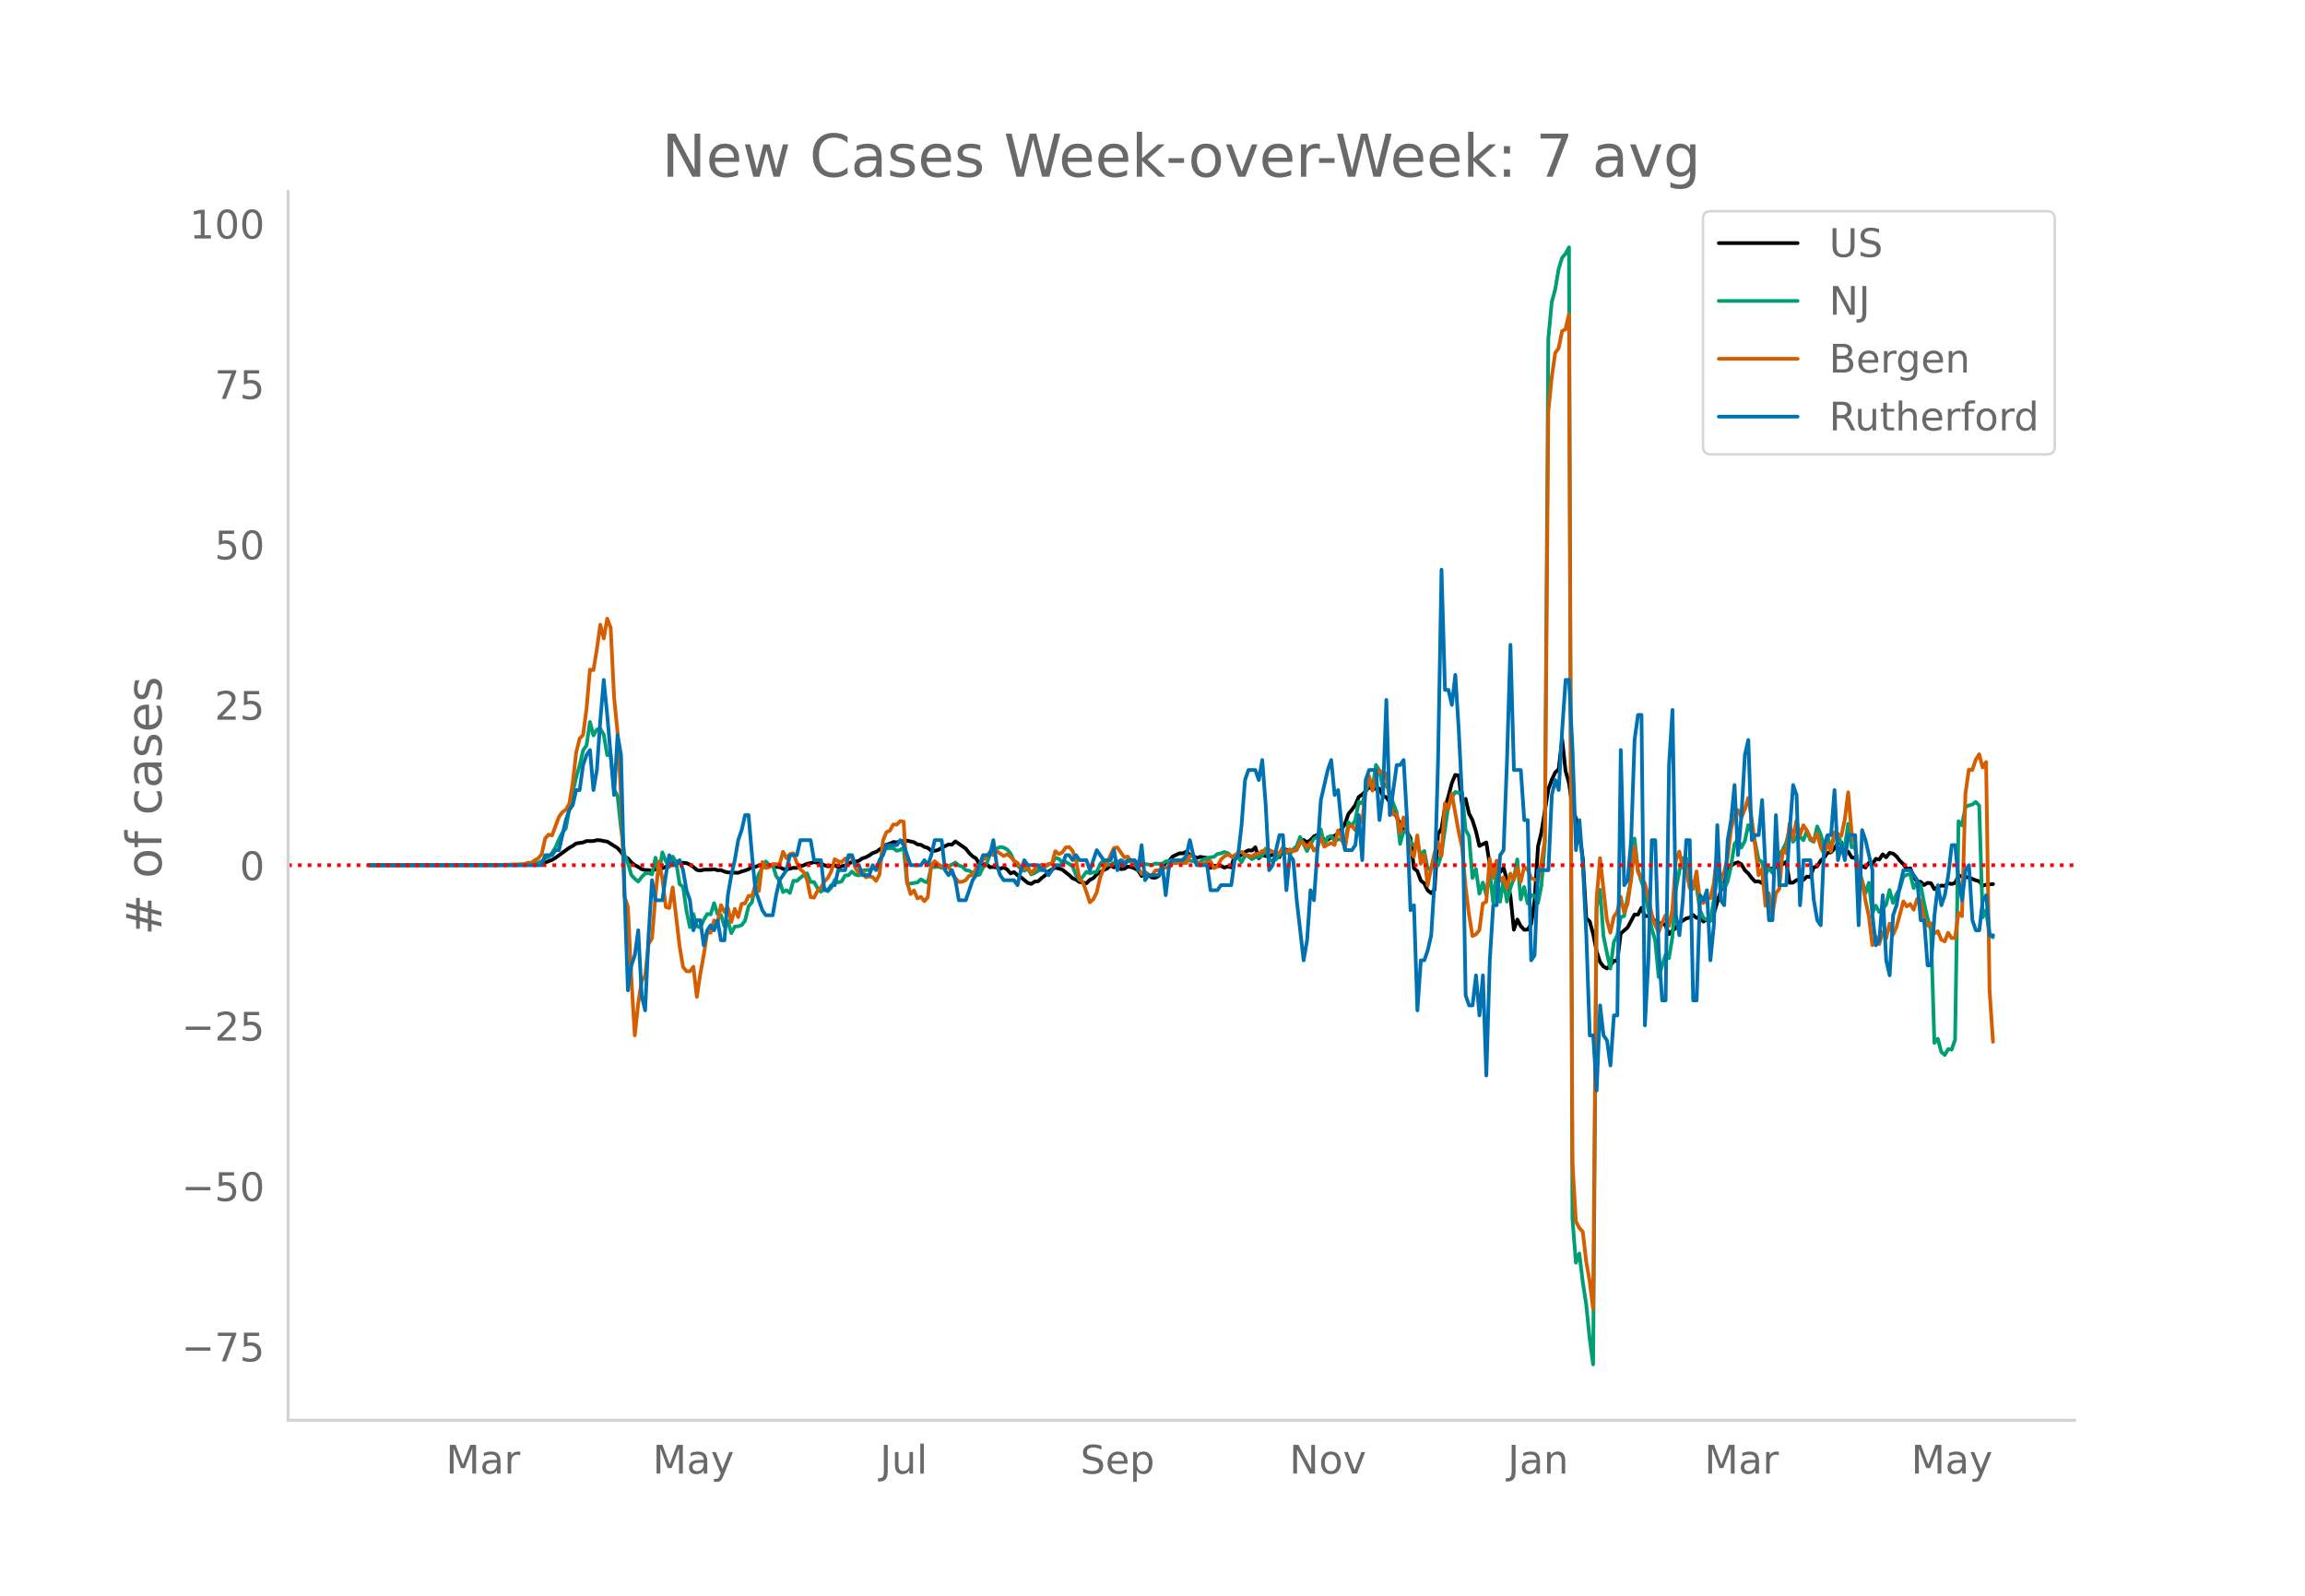 <svg height="864" viewBox="0 0 936 648" width="1248" xmlns="http://www.w3.org/2000/svg" xmlns:xlink="http://www.w3.org/1999/xlink"><defs><style>*{stroke-linecap:butt;stroke-linejoin:round}</style></defs><g id="figure_1"><path d="M0 648h936V0H0z" style="fill:#fff" id="patch_1"/><g id="axes_1"><path d="M117 576.72h725.4V77.76H117z" style="fill:none" id="patch_2"/><path clip-path="url(#pa421fba827)" d="m149.973 351.329 60.205-.114 7-.24 1.4-.1 1.4-.226 1.4-.374 2.8-1.12 1.401-.823 5.6-4.087 1.4-.754 1.4-.987 2.8-.414 1.401-.571 2.8.015 1.4-.372 1.4.059 1.4.326 1.4.18 2.801 1.775 1.4.878 1.4 1.569 1.4 1.974 1.4.632 1.4 1.655 1.4 1.075 1.4.757 1.4.915 1.401.354 1.4-.007 1.4.379 1.4-.769 1.4-.28 1.4-.066 1.4-.595 1.4-.816 1.4-1.059 1.401-.364 1.4.66 1.4-.035 1.4.122 1.4.633 1.4.908 1.4 1.24 1.4.227 1.401-.336 2.8-.017 1.4-.174 1.4.402 1.4-.037 1.4.593 1.4.352 4.201.161 1.4-.557 1.4-.385 1.4-.513 1.4-.97 1.4-.009 1.4-.6 1.4-.032 2.801.137 1.4-.263 1.4.786 1.4.086 1.4.71 1.4.225 2.801-.647 1.4.047 1.4-.627 1.4-.45 1.4-.632 1.4-.264 1.4-.387 2.8.525 1.401.736 1.4.44 2.8-.465 1.4.837 1.4-.42 1.4-.287 1.4-.635 1.4-.915 1.401.007 1.4-.371 1.4-.97 1.4-.44 1.4-.764 1.4-.957 1.4-.464 4.201-2.964 1.4-.407 1.4-.667 1.4.15 1.4-.358 2.8-.331 2.801.638 1.4.893 1.4.137 1.4.866 1.4.398 1.4 1.14 1.4.063 1.4-.341 1.401-.883 2.8-1.39 1.4.068 1.4-1.3 4.2 2.94 1.4 1.807 1.401 1.343 1.4.85 1.4 2.435 1.4.011 1.4-.294 1.4 1.42 1.4-.11 1.4.208 1.4.494 1.401-.524 1.4.798 1.4 1.619 1.4-.526 1.4 1.247 1.4.84 2.8 2.322 1.401.396 1.4-.948 1.4-.126 1.4-1.29 1.4-1.064 1.4-1.544 1.4-.905 1.4-.71 1.4.33 1.401.458 2.8 2.185 1.4 1.34 1.4.52 1.4.994 1.4.139 1.4.392 1.4-1.42 1.401-.69 1.4-1.539 2.8-1.769 1.4-.6 1.4-1.237 1.4.771 1.4-1.011 1.401 1.722 1.4-.137 1.4-.908 1.4.22 1.4.514 1.4.84 1.4 2.264 1.4-1.56 2.801 2.176 1.4.09 1.4-.768 1.4-2.613 1.4-2.879 1.4-.572 1.4-1.768 2.8-1.328 1.401.038 1.4-.72 1.4 1.373 1.4.414 1.4.835 1.4-.497 2.8.442 1.401 4.043 1.4-.922 1.4.201 1.4-.15 1.4.76 1.4-.476 1.4.36 1.4-4.836 1.4.81 1.401-1.186 1.4-.992 1.4-.724 1.4.138 1.4-1.356 1.4 4.474 1.4-1.403 1.4.468 1.401.113 1.4-.694 1.4.312 1.4.751 1.4-3.608 1.4.604 1.4.278 1.4-.091 1.4-.378 1.401-2.802 1.4-.99 1.4.933 1.4-.861 1.4-1.504 1.4-.653 1.4.03 1.4 2.29 1.4-.3 1.401-1.156 1.4-.48 1.4-.97 1.4-1.718 1.4-2.085 1.4-4.093 1.4-1.672 1.4-1.933 1.401-3.324 1.4-.976 1.4-1.32 1.4-1.782 1.4.978 1.4-.29 1.4.036 1.4 2.885 1.4.614 1.401 2.09 1.4 3.549 1.4 2.29 1.4 2.962 1.4 2.602 1.4.638 1.4 2.383 1.4 12.304 1.4 1.178 1.401 3.823 1.4 1.147 1.4 2.843 1.4 1.124 1.4-1.378 1.4-22.625 1.4-2.098 1.4-8.543 1.401-4.559 1.4-5.483 1.4-3.319 1.4.229 1.4 12.181 1.4-2.685 1.4 5.985 1.4 2.678 1.4 4.494 1.401 5.958 2.8-1.421 1.4 8.905 2.8 3.59 1.4-.414 1.4-1.77 1.4 4.828 1.401 6.587 1.4 13.712 1.4-4.133 1.4 2.674 1.4 1.48 1.4-.085 1.4-2.098 1.4-9.34 1.401-22.291 1.4-5.85 2.8-17.374 1.4-3.913 1.4-2.916 1.4-1.34 1.4-12.145 1.4 12.907 1.401 4.937 1.4 9.847 1.4 4.438 1.4 6.073 1.4 10.304 1.4 24.168 1.4 1.281 1.4 5.122 1.401 6.985 1.4 4.418 1.4 1.804 1.4.782 1.4-1.207 1.4-1.915 1.4.14 1.4-11.231 2.801-2.438 2.8-5.257 1.4.037 1.4-2.733 1.4 3.335 1.4-.021 1.4.492 1.4 1.632 1.401 1.127 1.4-.587 1.4 1.158 1.4 3.534 1.4-1.404 1.4-1.164 1.4-2.169 1.4-.7 1.401-.973 1.4-.305 1.4-1.055 1.4 1.185 1.4-.052 1.4 1.537 1.4-.953 1.4-.603 1.4-1.689 2.801-9.202 1.4-3.263 1.4-4.51 1.4-2.467 1.4-.896 1.4-.49 1.4.792 1.4 2.433 1.401 1.296 1.4 1.864 1.4 1.441 1.4-.105 1.4.74 1.4-4.598 1.4-1.394 1.4.11 1.401-.635 1.4-1.256 1.4.101 1.4-.983 1.4 8.511 1.4-.056 1.4-1.026 1.4-.334 1.4.247 1.401-1.343 1.4.189 1.4-3.963 1.4-.404 1.4-2.305 1.4-1.205 1.4-1.99 1.4-.162 1.4-1.599 1.401-2.075 1.4-.37 1.4 3.717 1.4.081 1.4 2.268 1.4.327 1.4 2.042 1.4 1.121 1.401.662 1.4-1.92 1.4.53 1.4-2.163 1.4.311 1.4-2.142 1.4 1.209 1.4-1.789 1.4.276 1.401 1.154 1.4 1.83 1.4 1.32 1.4 2.002 1.4-.322 1.4 3.643 1.4 1.777 1.4.061 1.401 1.312 1.4-.888 1.4.162 1.4 2.412 1.4-.901 1.4-.567 1.4.11 1.4-1.047 1.4.31 1.401-.443 1.4-2.898 4.2.703 2.8 1.15 1.4.374 1.4 1.82 1.401-.461 2.8-.21h0" style="fill:none;stroke:#000;stroke-linecap:round;stroke-width:1.5" id="line2d_1"/><path clip-path="url(#pa421fba827)" d="m149.973 351.328 61.605-.105 4.2-.255 2.8-.637 1.4-.604 1.4-1.244 1.4-.507 1.4-1.635 1.401-2.238 1.4-3.264 1.4-2.728 1.4-1.748 1.4-7.811 1.4-6.907 1.4-6.05 1.4-4.732 1.4-6.152 1.401-2.054 1.4-9.487 1.4 5.469 1.4-2.38 1.4-.298 1.4 2.367 1.4 8.319 1.4-.155 1.401 14.123 1.4 2.54 1.4 12.99 1.4 10.88 1.4 3.356 1.4 4.97 1.4 1.475 1.4 1.161 1.4-1.852 1.401-1.396 1.4-.234 1.4.57 1.4-6.798 1.4 6.592 1.4-8.746 1.4 3.604 1.4 2.23 1.4-4.124 1.401 2.297 1.4 8.909 1.4 1.064 1.4 9.815 1.4 6.592 1.4-5.339 1.4 4.92 1.4.511 1.401-3.06 1.4-2.384 1.4.172 1.4-4.58 1.4 4.4 1.4.402 1.4 4.577 1.4-2.15 1.4 4.953 1.401-2.644 1.4-.176 1.4-.423 1.4-1.882 1.4-5.775 1.4-1.693 1.4-7.132 1.4-4.396 1.4-2.222 1.401-2.782 1.4 1.475 1.4-.03 1.4 4.439 1.4 2.003 1.4 4.572 1.4-.776 1.4 1.107 1.401-4.937 1.4.076 1.4-1.266 1.4-1.077 1.4-.758 1.4 3.516 1.4.02 1.4 2.456 1.4 1.48 1.401-1.362 1.4 1.186 1.4-1.543 1.4-3.071 1.4.984 1.4-.381 1.4-2.393 1.4-.121 1.4-1.476 1.401 1.258 1.4.31 1.4-2.091 2.8-.168 1.4-.679 1.4.117 1.4-.645 1.401-7.627 1.4.176 1.4-.226 1.4.13 1.4.98 1.4-.335 1.4-.93 1.4 14.592 1.4.004 2.801-.461 1.4-1.266 1.4.855 1.4.47 1.4-6.408 1.4.109 1.4-.16 2.801.814 1.4-1.065 1.4-.616 1.4-.8 1.4 1.173 1.4.453 1.4 1.425 1.4.247 1.401.947 1.4.809 1.4-.113 1.4-3 1.4-1.334 1.4-3.796 2.8-2.527 1.4-.612 1.401.239 1.4.737 1.4 1.651 1.4 3.018 1.4 1.902 1.4 1.329 1.4.762 1.4-.871 1.401 2.355 1.4-.6 5.6-3.377 1.4-.47 1.4-2.262 1.4.373 1.401 1.483 1.4-.251 1.4.842 1.4 1.023 1.4 3.511 1.4 2.054 1.4-1.43 1.4-1.952 1.4.59 1.401-.351 1.4-.197 1.4-3.198 1.4-1.458 1.4 1.806 1.4-.033 1.4-.885 1.4-.238 1.401-.65 1.4.57 1.4-.096 1.4-.654 4.2 1.446 4.201.595 1.4-.62 1.4.142 1.4-.08 1.4-.888 1.4-.168 1.4-.415 1.4.05 1.4.47 1.401-.712 1.4-.235 1.4.708 1.4.18 1.4.629 1.4-.201 1.4-1.161 2.801-.83 1.4-.167 1.4-1.182 1.4-.23 1.4-.55 1.4.386 1.4 1.328 1.4.901 1.4-.599 1.401 2.091 1.4-2.657 1.4.281 1.4 1.173 1.4-.825 1.4-.025 1.4-.78 1.4-2.636 1.401 4.237 1.4.754 1.4-.64 1.4-1.673 1.4-3.206 2.8 2.925 1.4-2.17 1.4-1.216 1.401-3.792 2.8 5.737 1.4-2.762 1.4-2.3 1.4-.826 1.4-2.917 1.4 6.374 1.4-3.185 1.401-.536 1.4 2.02 1.4-.558 1.4-.1 1.4 3.126 1.4-9.995 1.4 1.442 1.4-2.255 1.401-7.442 1.4.632 2.8-9.09 1.4 2.884 1.4-9.45 1.4 2.217 1.4 7.14 1.4-1.537 1.401 3.52 1.4 4.22 1.4 3.5 1.4 12.97 1.4-5.034h1.4l1.4 4.124 1.4 1.672 1.4-1.006 1.401 4.958 1.4-1.848 1.4 7.346 1.4-.343 1.4-1.002 1.4-.122 1.4-4.605 2.801-19.734 1.4-3.202 1.4-2.259 1.4.352 1.4-.029 1.4 15.007 1.4 2.54 1.4 17.043 1.4-3.612 1.401 9.974 1.4-4.518 1.4 4.995 1.4-9.466 1.4 12.425 1.4-12.14 1.4 11.993 1.4-8.997 1.4 8.926 1.401-5.507 1.4-3.847 1.4-7.782 1.4 16.243 1.4-5.028 1.4 6.633 1.4-3.356 1.4.239 1.401 3.03 1.4-7.142 1.4-17.621 1.4-204.401 1.4-14.89 1.4-5.133 1.4-8.344 1.4-4.522 1.4-1.626 1.401-2.623 1.4 394.356 1.4 17.957 1.4-3.738 1.4 11.608 1.4 9.12 1.4 13.879 1.4 10.418 1.401-185.526 1.4-7.204 1.4 18.712 1.4 6.944 1.4 6.323 1.4-10.732 1.4-2.707 1.4-7.434 1.4-.453 2.801-14.885 1.4-16.558 1.4 12.669 1.4 4.693 1.4 3.847 2.8 15.275 1.4 4.84 1.401 14.852 2.8-8.96 1.4 1.367 1.4-8.604 1.4-19.1 1.4-7.645 1.4-5.288 1.401-.046 1.4 9.253 1.4.679 1.4 1.554 1.4 9.723 1.4 3.13 1.4.796 1.4.529 1.4-8.495 1.401-9.953 1.4 2.225 1.4 3.06 1.4-2.846 1.4-6.324 1.4-8.951 1.4-2.079 1.4 3.441 1.4-2.54 1.401-6.554 1.4 2.854 1.4 4.166 1.4 6.998 1.4.96 1.4 5.334 1.4-2.958 1.4 2.05 1.401-4.204 1.4-2.888 1.4-2.338 1.4-2.766 1.4-5.657 1.4 5.221 1.4-1.898 1.4-.155 1.4 1.433 1.401-3.759 1.4 3.612 1.4.78 1.4-6.265 1.4 3.155 1.4 4.97 1.4-4.32 1.4 5.385 1.4-5.611 1.401-.591 1.4 4.258 1.4.888 1.4-9.186 1.4 9.542 1.4-.092 1.4 8.26 2.801 10.439 1.4-4.195 1.4 12.32 1.4-3.075 1.4 2.619 1.4-1.216 1.4-1.822 1.4-5.88 1.4 5.243 1.401-3.613 1.4-2.196 1.4-4.899 1.4-.737 1.4-.26 1.4 5.687 1.4-2.473 1.4 1.148 1.401 7.271 1.4 6.127 1.4 5.1 1.4 45.658 1.4-1.677 1.4 5.348 1.4 1.249 1.4-2.39 1.4.231 1.401-4.018 1.4-88.742 1.4 1.697 1.4-7.468 1.4-.65 1.4-.364 1.4-1.069 1.4 1.521 1.4 45.34 1.401-2.838 1.4 10.314 1.4.645h0" style="fill:none;stroke:#009e73;stroke-linecap:round;stroke-width:1.5" id="line2d_2"/><path clip-path="url(#pa421fba827)" d="m149.973 351.328 51.804-.08 11.2-.36 1.401-.558 1.4.04 1.4-1.078 1.4-.759 1.4-1.677 1.4-6.428 1.4-1.518 1.4.32 2.801-7.547 1.4-1.916 1.4-.959 1.4-2.435 1.4-8.505 1.4-12.258 1.4-5.67 1.4-1.518 1.401-10.62 1.4-15.892 1.4.2 1.4-8.545 1.4-9.903 1.4 5.59 1.4-8.025 1.4 3.633 1.401 28.39 1.4 14.134 1.4 25.954 1.4 40.767 1.4 4.033 1.4 29.108 1.4 23.199 1.4-12.977 1.4-9.104 1.401-2.036 1.4-13.017 1.4-2.356 1.4-17.21 1.4-13.894 1.4 6.907 1.4 11.58 1.4.36 1.4-8.346 2.801 23.957 1.4 8.345 1.4 1.717 1.4.04 1.4-1.837 1.4 12.219 1.4-9.304 1.401-7.626 1.4-9.144h1.4l1.4-4.951 1.4 1.038 1.4-7.267 1.4 2.795 1.4-1.757 1.4 5.83 1.401-5.35 1.4 3.353 1.4-5.39 1.4-.2 1.4-3.034 1.4.12 1.4-4.592 1.4 2.475 1.4-11.739 1.401 2.396 1.4-.32 1.4-1.237 2.8.04 1.4-5.071 1.4 2.595 1.4-1.597 1.401-.36 1.4 3.834 1.4 2.635 1.4 1.198 1.4 3.234 1.4 6.908 1.4.2 1.4-2.716 1.4-1.357 1.401-2.516 1.4-1.397 1.4-2.715 1.4-4.912 1.4.839 1.4.32 1.4-1.358 1.4-.32 1.4-.559 1.401 4.712 1.4 2.036 1.4-.998 1.4 2.635 1.4-.319 1.4.28 1.4 1.557 1.4-2.715 1.401-13.696 1.4-3.394 1.4-.599 1.4-2.555 1.4.12 1.4-1.478 1.4.28 1.4 24.676 1.4 4.711 1.401-1.477 1.4 3.234 1.4-.599 1.4 1.717 1.4-1.597 1.4-13.137 1.4-1.477 1.4 1.158 1.401.918 1.4.759 1.4-.879 1.4 2.955 1.4 1.997 1.4 1.517 1.4-.12 1.4-.639 1.4-1.757 1.401-.28 1.4-2.634 1.4-1.518 1.4-2.116 1.4-.958 1.4-2.236 1.4 1.357 1.4-1.637 2.801 1.997 1.4-.719 1.4.998 1.4 1.597 1.4.919 1.4 1.876 1.4.64 1.4-.88 1.401 2.636 1.4-1.717 2.8-1.837 1.4.56 1.4-.879 1.4-.08 1.4-5.11 1.4 1.197 1.401-.639 1.4-2.036 1.4-.2 1.4 1.518 1.4 3.913 1.4 7.586 1.4 1.318 1.4 3.873 1.4 4.272 1.401-1.198 1.4-2.835 1.4-6.029 1.4-3.833 1.4-1.597 1.4-3.674 1.4-2.914 1.4-.2 2.801 4.033 1.4-.36 1.4 2.196 2.8 2.516 1.4 2.356 1.4-.64 1.4 1.039 1.401.2 1.4-1.997 1.4-.08 2.8-1.158 1.4.04 1.4-1.836 1.4.08 1.4-.36 1.401.24 1.4.04 1.4-2.955 1.4.32 1.4 2.555 1.4.24 1.4.399 1.4-1.118 1.401-.16 1.4 2.795 1.4-.639 1.4-2.795 1.4-1.278 1.4-.838 1.4.838 1.4-.12 1.4-1.557 1.401-.2 1.4 1.079 2.8.758 1.4-.998 1.4-.04 1.4-1.198 1.4-.12 1.401-.279 1.4.639 1.4.918 1.4-.359 1.4-2.036 1.4 2.036 1.4-1.437 1.4.758 1.4-.439 1.401-3.394 1.4.52 1.4 1.796 1.4-1.957 1.4 3.235 1.4-1.158 1.4-4.313 1.4 3.873 1.4-.838 1.401-.639 1.4.759 1.4-5.87 1.4 2.516 1.4 4.671 1.4-8.744 1.4-.36 1.4 1.797 1.401-3.913 1.4.72 1.4-13.377 1.4-5.39 1.4 5.91 1.4-5.67 1.4-2.596 1.4 1.437 1.4-.2 1.401 10.741 1.4 5.99 1.4-.12 1.4 7.586 1.4-6.308 1.4 5.79 1.4 7.825 1.4 2.396 1.4-8.704 1.401 11.54 1.4-3.754 1.4 12.537 1.4-6.987 1.4-6.19 1.4-4.391 1.4 5.59 1.4-21.362 1.401 2.116 1.4-6.07 2.8 15.533 1.4 6.389 1.4 15.812 1.4 11.38 1.4 8.704 1.4-.64 1.401-1.716 1.4-10.78 1.4-.76 1.4-17.448 1.4 7.746 1.4-6.988 1.4 8.266 1.4-1.518 1.4 4.472 1.401-5.989 1.4 2.516 1.4-4.912 1.4 5.71 1.4-5.95 1.4.999 1.4 3.394 1.4.679 1.401.479 1.4-7.587 1.4-8.704 1.4-174.25 1.4-13.815 1.4-9.942 1.4-1.956 1.4-6.948 1.4-.719 1.401-6.189 1.4 344.266 1.4 24.117 1.4 2.755 1.4 1.518 1.4 12.098 1.4 7.986 1.4 11.18 1.401-166.344 1.4-16.65 2.8 25.115 1.4 5.151 1.4-6.428 1.4-2.037 1.4-6.109 1.4 6.389 1.401-3.554 1.4-9.663 1.4-13.416 1.4 10.062 1.4 2.596 1.4 2.196 1.4 5.15 1.4 7.387 1.4 4.273 1.401 2.955 1.4-3.794 1.4-2.994 1.4 4.312 1.4-6.748 1.4-19.885 1.4-3.633 1.4 6.508 1.401.839 1.4 7.347 1.4.519 1.4-7.147 1.4 12.178 1.4.679 1.4-2.157 1.4.2 1.4-5.79 1.401-13.096 1.4 11.46 1.4-3.195 1.4-5.75 1.4-11.5 1.4-6.028 1.4-1.917 1.4 3.114 1.4-3.314 1.401-4.751 1.4 8.465 1.4 10.98 1.4 11.939 1.4-2.556 1.4 15.014 1.4-5.031 1.4 8.784 1.401-8.744 1.4-1.837 1.4-15.812 1.4 1.278 1.4-12.059 1.4 6.11 1.4-7.308 1.4 6.07 1.4-4.153 1.401 2.076 1.4 2.955 1.4 1.318 1.4-2.955 1.4 5.31 1.4 3.075 1.4-4.352 1.4 3.234 1.4-7.826 1.401.998 1.4.48 1.4-6.589 1.4-11.1 1.4 16.61 1.4 4.113 1.4 13.616 1.4 1.437 1.401 8.106 1.4 6.468 1.4 11.7 1.4-3.554 1.4 3.154 1.4-4.832 1.4 2.596 1.4-6.11 1.4 4.553 1.401-3.115 2.8-10.461 1.4 2.036 1.4-.958 1.4 2.316 1.4-4.352 1.4.519 1.401 6.668 1.4 3.593 1.4-.878 1.4 4.073 1.4-.919 1.4 3.474 1.4.679 1.4-3.514 1.4 2.196 1.401-.12 1.4-10.221 1.4 1.397 1.4-49.631 1.4-9.863 1.4.16 1.4-4.193 1.4-2.196 1.4 5.39 1.401-2.235 1.4 92.515 1.4 21.082h0" style="fill:none;stroke:#d55e00;stroke-linecap:round;stroke-width:1.5" id="line2d_3"/><path clip-path="url(#pa421fba827)" d="M149.973 351.328h70.006l1.4-4.067h2.8l1.4-2.034h1.4l2.8-12.202 1.4-4.067 1.4-2.034 1.4-6.1h1.4l1.4-10.169 1.401-4.067 1.4-2.034 1.4 16.27 1.4-8.135 1.4-20.336 1.4-16.27 1.4 14.236 2.801 32.538 1.4-24.404 1.4 8.135 1.4 54.908 1.4 40.673 1.4-10.168 1.4-4.067 1.4-10.169 1.4 26.438 1.401 6.1 1.4-30.504 1.4-22.37 1.4 8.135h2.8l1.4-10.169 1.4-8.134 1.4 4.067h1.401l1.4-2.034 1.4 4.068 1.4 8.134 1.4 4.068 1.4 12.201 1.4-4.067h1.4l1.401 10.168 1.4-6.1 1.4-2.034 1.4 2.033 1.4-4.067 1.4 8.135h1.4l1.4-18.303 1.4-8.135 1.401-6.1 1.4-8.135 1.4-4.067 1.4-6.101h1.4l1.4 16.269 1.4 14.235 2.8 8.135 1.401 2.033h2.8l1.4-8.134 1.4-6.101 2.8-4.067 1.4-6.101h2.801l1.4-6.101h4.2l1.4 8.134h2.8l1.401 12.202h1.4l1.4-2.033h1.4l1.4-6.101h2.8l1.4-6.101h1.4l1.401 4.067h1.4l1.4 4.067h2.8l1.4-4.067 1.4 2.034 1.4-4.068 1.401-2.033 1.4-4.067h4.2l1.4-2.034 1.4 2.034 2.8 8.134h4.201l1.4-2.034 1.4 2.034 1.4-4.067 1.4-6.101h2.801l1.4 12.202 1.4 2.033 1.4-2.033 1.4 4.067 1.4 8.135h2.8l2.801-8.135 1.4-2.034 2.8-8.134h2.8l1.4-6.101 1.4 10.168 1.4 4.067 1.401 2.034h4.2l1.4 2.034 1.4-6.101 1.4-4.068 1.4 2.034h4.201l1.4 2.034h1.4l1.4 2.033 2.8-4.067h2.801l1.4-4.067h1.4l1.4 2.033 1.4-2.033 1.4 2.033h2.8l1.4 4.068 2.801-8.135 2.8 4.067h2.8l1.4-4.067 1.4 8.135 1.401-4.068 1.4 2.034 1.4-2.034h2.8l1.4 4.068 1.4-10.168 1.4 14.235 1.4-2.034h4.201l1.4-4.067 1.4 12.202 1.4-12.202 1.4-2.034h4.201l1.4-2.033 1.4-6.101 1.4 6.1 1.4 4.068h4.2l1.401 10.168h2.8l1.4-2.033h4.2l1.4-10.169 1.4-2.033 1.401-12.202 1.4-18.303 1.4-4.067h2.8l1.4 4.067 1.4-8.134 1.4 18.302 1.401 26.438 1.4-2.034 2.8-12.202h1.4l1.4 22.37 1.4-14.235 1.4 2.033 1.4 16.27 2.801 24.403 1.4-8.134 1.4-20.337 1.4 4.068 2.8-40.673 2.8-12.202 1.401-4.067 1.4 14.235 1.4-2.034 1.4 14.236 1.4 10.168h2.8l1.4-2.033 1.401-12.202 1.4 18.302 1.4-32.538 1.4-4.067h2.8l1.4 20.336 1.4-10.168 1.4-38.639 1.401 46.774 2.8-20.337h1.4l1.4-2.033 1.4 24.403 1.4 36.606 1.4-2.034 1.4 42.707 1.401-20.337h1.4l1.4-4.067 1.4-6.101 1.4-22.37 1.4-48.807 1.4-77.279 1.4 48.808h1.401l1.4 6.1 1.4-12.201 1.4 22.37 1.4 28.47 1.4 79.313 1.4 4.067h1.4l1.4-12.202 1.401 16.27 1.4-16.27 1.4 40.673 1.4-46.774 1.4-22.37h1.4l1.4-20.336 1.4-2.034 1.4-36.605 1.401-46.774 1.4 50.84h2.8l1.4 20.337h1.4l1.4 56.942 1.4-2.033 1.401-34.572h4.2l1.4-30.505 1.4-6.1 1.4 4.066 1.4-24.403 1.4-20.337h1.401l1.4 28.471 1.4 40.673 1.4-12.202 1.4 18.303 1.4 28.471 1.4 40.673h1.4l1.401 22.37 1.4-34.572 1.4 12.202 1.4 2.033 1.4 10.169 1.4-20.337h1.4l1.4-107.783 1.4 54.909 1.401-2.034 1.4-16.27 1.4-40.672 1.4-10.168h1.4l1.4 126.086 1.4-26.438 1.4-48.807h1.4l1.401 44.74 1.4 20.336h1.4l1.4-95.58 1.4-22.37 1.4 83.378 1.4 8.135 1.4-14.235 1.401-24.404h1.4l1.4 65.076h1.4l1.4-42.706 1.4 2.034 1.4-4.068 1.4 28.471 1.4-14.235 1.401-40.673 1.4 30.505 1.4 2.033 1.4-26.437 1.4-8.135 1.4-14.235 1.4 28.47 1.4-16.268 1.4-24.404 1.401-6.1 1.4 40.672 1.4-2.034h1.4l1.4-14.235 1.4 28.47 1.4 20.337h1.4l1.401-42.706 1.4 28.47h2.8l1.4-22.37 1.4-18.302 1.4 4.067 1.4 44.74 1.4-18.303h2.801l1.4 16.27 1.4 8.134 1.4 2.034 1.4-32.538 1.4-4.068h1.4l1.4-18.303 1.401 28.471 1.4-6.1 1.4 6.1 1.4-10.168h2.8l1.4 36.606 1.4-38.64 1.401 4.068 2.8 12.202v18.302l1.4 12.202 1.4-2.033 1.4-18.303 1.4 26.437 1.4 6.101 1.4-24.404 1.401-4.067 1.4-8.134 1.4-6.101h2.8l2.8 4.067 1.4 16.27h1.401l1.4 18.302h1.4l1.4-20.337 1.4-12.201 1.4 8.134 1.4-4.067 1.4-8.135 1.4-12.201h1.401l1.4 14.235 1.4 8.135 1.4-12.202 1.4-2.034 1.4 22.37 1.4 4.067h1.4l1.4-12.201 1.401-2.034 1.4 16.269h1.4" style="fill:none;stroke:#0072b2;stroke-linecap:round;stroke-width:1.5" id="line2d_4"/><path clip-path="url(#pa421fba827)" d="M117 351.328h725.4" style="fill:none;stroke:red;stroke-dasharray:1.5,2.475;stroke-dashoffset:0;stroke-width:1.5" id="line2d_5"/><path d="M117 576.72V77.76" style="fill:none;stroke:#d3d3d3;stroke-linecap:square;stroke-linejoin:miter;stroke-width:1.25" id="patch_3"/><path d="M117 576.72h725.4" style="fill:none;stroke:#d3d3d3;stroke-linecap:square;stroke-linejoin:miter;stroke-width:1.25" id="patch_4"/><g id="matplotlib.axis_1"><g id="xtick_1"><g style="fill:#696969" transform="matrix(.16 0 0 -.16 181.083 598.378)" id="text_1"><defs><path d="M9.813 72.906h14.703l18.593-49.61 18.703 49.61h14.704V0H66.89v64.016l-18.797-50h-9.907l-18.796 50V0H9.813z" id="DejaVuSans-77"/><path d="M34.281 27.484q-10.89 0-15.093-2.484-4.204-2.484-4.204-8.5 0-4.781 3.157-7.594 3.156-2.797 8.562-2.797 7.485 0 12 5.297 4.516 5.297 4.516 14.078v2zm17.922 3.72V0H43.22v8.297Q40.14 3.328 35.547.953q-4.594-2.375-11.234-2.375-8.391 0-13.36 4.719Q6 8.016 6 15.922q0 9.219 6.172 13.906 6.187 4.688 18.437 4.688h12.61v.89q0 6.203-4.078 9.594-4.078 3.39-11.453 3.39-4.688 0-9.141-1.124-4.438-1.125-8.531-3.375v8.312q4.921 1.906 9.562 2.844 4.64.953 9.031.953 11.875 0 17.735-6.156 5.86-6.14 5.86-18.64z" id="DejaVuSans-97"/><path d="M41.11 46.297q-1.516.875-3.297 1.281Q36.03 48 33.89 48q-7.625 0-11.703-4.953-4.079-4.953-4.079-14.234V0H9.08v54.688h9.03v-8.5q2.844 4.984 7.375 7.39Q30.031 56 36.531 56q.922 0 2.047-.125 1.125-.11 2.484-.36z" id="DejaVuSans-114"/></defs><use xlink:href="#DejaVuSans-77"/><use x="86.279" xlink:href="#DejaVuSans-97"/><use x="147.559" xlink:href="#DejaVuSans-114"/></g></g><g id="xtick_2"><g style="fill:#696969" transform="matrix(.16 0 0 -.16 265.044 598.378)" id="text_2"><defs><path d="M32.172-5.078q-3.797-9.766-7.422-12.735-3.61-2.984-9.656-2.984H7.906v7.516h5.282q3.703 0 5.75 1.765Q21-9.766 23.483-3.219l1.61 4.094-22.11 53.813H12.5l17.094-42.766 17.093 42.766h9.516z" id="DejaVuSans-121"/></defs><use xlink:href="#DejaVuSans-77"/><use x="86.279" xlink:href="#DejaVuSans-97"/><use x="147.559" xlink:href="#DejaVuSans-121"/></g></g><g id="xtick_3"><g style="fill:#696969" transform="matrix(.16 0 0 -.16 357.338 598.378)" id="text_3"><defs><path d="M9.813 72.906h9.859V5.078q0-13.187-5-19.14-5-5.954-16.094-5.954h-3.75v8.297h3.078q6.531 0 9.219 3.672Q9.813-4.39 9.813 5.078z" id="DejaVuSans-74"/><path d="M8.5 21.578v33.11h8.984V21.922q0-7.766 3.016-11.656 3.031-3.875 9.094-3.875 7.265 0 11.484 4.64 4.234 4.64 4.234 12.656v31h8.985V0h-8.984v8.406Q42.047 3.422 37.718 1q-4.313-2.422-10.032-2.422-9.421 0-14.312 5.86Q8.5 10.296 8.5 21.578zM31.11 56z" id="DejaVuSans-117"/><path d="M9.422 75.984h8.984V0H9.422z" id="DejaVuSans-108"/></defs><use xlink:href="#DejaVuSans-74"/><use x="29.492" xlink:href="#DejaVuSans-117"/><use x="92.871" xlink:href="#DejaVuSans-108"/></g></g><g id="xtick_4"><g style="fill:#696969" transform="matrix(.16 0 0 -.16 438.718 598.378)" id="text_4"><defs><path d="M53.516 70.516V60.89q-5.61 2.687-10.594 4-4.984 1.328-9.625 1.328-8.047 0-12.422-3.125t-4.375-8.89q0-4.845 2.906-7.313 2.907-2.453 11.016-3.97l5.953-1.218q11.031-2.11 16.281-7.406 5.25-5.297 5.25-14.172 0-10.61-7.11-16.078-7.093-5.469-20.812-5.469-5.172 0-11.015 1.172Q13.14.922 6.89 3.219v10.156q6-3.36 11.765-5.078 5.766-1.703 11.328-1.703 8.438 0 13.032 3.312 4.593 3.328 4.593 9.485 0 5.359-3.297 8.39-3.296 3.032-10.812 4.547L27.484 33.5q-11.03 2.188-15.968 6.875-4.922 4.688-4.922 13.047 0 9.672 6.812 15.234 6.813 5.563 18.766 5.563 5.14 0 10.453-.938 5.328-.922 10.89-2.765z" id="DejaVuSans-83"/><path d="M56.203 29.594v-4.39H14.891q.593-9.282 5.593-14.142 5-4.859 13.938-4.859 5.172 0 10.031 1.266 4.86 1.265 9.656 3.812v-8.5Q49.266.734 44.187-.344 39.11-1.422 33.892-1.422q-13.094 0-20.735 7.61-7.64 7.625-7.64 20.625 0 13.421 7.25 21.296Q20.016 56 32.328 56q11.031 0 17.453-7.11 6.422-7.093 6.422-19.296zm-8.984 2.64q-.094 7.36-4.125 11.75-4.032 4.407-10.672 4.407-7.516 0-12.031-4.25-4.516-4.25-5.203-11.97z" id="DejaVuSans-101"/><path d="M18.11 8.203v-29H9.077v75.484h9.031v-8.296q2.844 4.875 7.157 7.234Q29.594 56 35.594 56q9.968 0 16.187-7.906 6.235-7.907 6.235-20.797T51.78 6.484q-6.218-7.906-16.187-7.906-6 0-10.328 2.375-4.313 2.375-7.157 7.25zm30.578 19.094q0 9.906-4.079 15.547-4.078 5.64-11.203 5.64-7.14 0-11.218-5.64-4.079-5.64-4.079-15.547 0-9.906 4.078-15.547 4.079-5.64 11.22-5.64 7.124 0 11.202 5.64t4.078 15.547z" id="DejaVuSans-112"/></defs><use xlink:href="#DejaVuSans-83"/><use x="63.477" xlink:href="#DejaVuSans-101"/><use x="125" xlink:href="#DejaVuSans-112"/></g></g><g id="xtick_5"><g style="fill:#696969" transform="matrix(.16 0 0 -.16 523.59 598.378)" id="text_5"><defs><path d="M9.813 72.906h13.28l32.329-60.984v60.984h9.562V0h-13.28L19.39 60.984V0H9.813z" id="DejaVuSans-78"/><path d="M30.61 48.39q-7.22 0-11.422-5.64-4.204-5.64-4.204-15.453 0-9.813 4.172-15.453 4.188-5.64 11.453-5.64 7.188 0 11.375 5.655 4.203 5.672 4.203 15.438 0 9.719-4.203 15.406-4.187 5.688-11.375 5.688zm0 7.61q11.718 0 18.406-7.625 6.703-7.61 6.703-21.078 0-13.422-6.703-21.078-6.688-7.64-18.407-7.64-11.765 0-18.437 7.64-6.656 7.656-6.656 21.078 0 13.469 6.656 21.078Q18.844 56 30.609 56z" id="DejaVuSans-111"/><path d="M2.984 54.688H12.5L29.594 8.797l17.093 45.89h9.516L35.687 0H23.485z" id="DejaVuSans-118"/></defs><use xlink:href="#DejaVuSans-78"/><use x="74.805" xlink:href="#DejaVuSans-111"/><use x="135.986" xlink:href="#DejaVuSans-118"/></g></g><g id="xtick_6"><g style="fill:#696969" transform="matrix(.16 0 0 -.16 612.28 598.378)" id="text_6"><defs><path d="M54.89 33.016V0h-8.984v32.719q0 7.765-3.031 11.61-3.031 3.858-9.078 3.858-7.281 0-11.484-4.64-4.204-4.625-4.204-12.64V0H9.08v54.688h9.03v-8.5q3.235 4.937 7.594 7.374Q30.078 56 35.797 56q9.422 0 14.25-5.828 4.844-5.828 4.844-17.156z" id="DejaVuSans-110"/></defs><use xlink:href="#DejaVuSans-74"/><use x="29.492" xlink:href="#DejaVuSans-97"/><use x="90.771" xlink:href="#DejaVuSans-110"/></g></g><g id="xtick_7"><g style="fill:#696969" transform="matrix(.16 0 0 -.16 692.125 598.378)" id="text_7"><use xlink:href="#DejaVuSans-77"/><use x="86.279" xlink:href="#DejaVuSans-97"/><use x="147.559" xlink:href="#DejaVuSans-114"/></g></g><g id="xtick_8"><g style="fill:#696969" transform="matrix(.16 0 0 -.16 776.086 598.378)" id="text_8"><use xlink:href="#DejaVuSans-77"/><use x="86.279" xlink:href="#DejaVuSans-97"/><use x="147.559" xlink:href="#DejaVuSans-121"/></g></g></g><g id="matplotlib.axis_2"><g id="ytick_1"><g style="fill:#696969" transform="matrix(.16 0 0 -.16 73.733 552.82)" id="text_9"><defs><path d="M10.594 35.5h62.593v-8.297H10.594z" id="DejaVuSans-8722"/><path d="M8.203 72.906h46.875v-4.203L28.61 0H18.312L43.22 64.594H8.203z" id="DejaVuSans-55"/><path d="M10.797 72.906h38.719v-8.312H19.828v-17.86q2.14.735 4.281 1.094 2.157.36 4.313.36 12.203 0 19.328-6.688 7.14-6.688 7.14-18.11 0-11.765-7.328-18.296-7.328-6.516-20.656-6.516-4.593 0-9.36.781-4.75.782-9.827 2.344v9.922q4.39-2.39 9.078-3.563 4.687-1.171 9.906-1.171 8.453 0 13.375 4.437 4.938 4.438 4.938 12.063 0 7.609-4.938 12.047-4.922 4.453-13.375 4.453-3.953 0-7.89-.875-3.922-.875-8.016-2.735z" id="DejaVuSans-53"/></defs><use xlink:href="#DejaVuSans-8722"/><use x="83.789" xlink:href="#DejaVuSans-55"/><use x="147.412" xlink:href="#DejaVuSans-53"/></g></g><g id="ytick_2"><g style="fill:#696969" transform="matrix(.16 0 0 -.16 73.733 487.683)" id="text_10"><defs><path d="M31.781 66.406q-7.61 0-11.453-7.5Q16.5 51.422 16.5 36.375q0-14.984 3.828-22.484 3.844-7.5 11.453-7.5 7.672 0 11.5 7.5 3.844 7.5 3.844 22.484 0 15.047-3.844 22.531-3.828 7.5-11.5 7.5zm0 7.813q12.266 0 18.735-9.703 6.468-9.688 6.468-28.141 0-18.406-6.468-28.11-6.47-9.687-18.735-9.687-12.25 0-18.718 9.688-6.47 9.703-6.47 28.109 0 18.453 6.47 28.14Q19.53 74.22 31.78 74.22z" id="DejaVuSans-48"/></defs><use xlink:href="#DejaVuSans-8722"/><use x="83.789" xlink:href="#DejaVuSans-53"/><use x="147.412" xlink:href="#DejaVuSans-48"/></g></g><g id="ytick_3"><g style="fill:#696969" transform="matrix(.16 0 0 -.16 73.733 422.545)" id="text_11"><defs><path d="M19.188 8.297h34.421V0H7.33v8.297q5.609 5.812 15.296 15.594 9.703 9.797 12.188 12.64 4.734 5.313 6.609 9 1.89 3.688 1.89 7.25 0 5.813-4.078 9.469-4.078 3.672-10.625 3.672-4.64 0-9.797-1.61-5.14-1.609-11-4.89v9.969Q13.767 71.78 18.938 73q5.188 1.219 9.485 1.219 11.328 0 18.062-5.672 6.735-5.656 6.735-15.125 0-4.5-1.688-8.531-1.672-4.016-6.125-9.485-1.218-1.422-7.765-8.187-6.532-6.766-18.453-18.922z" id="DejaVuSans-50"/></defs><use xlink:href="#DejaVuSans-8722"/><use x="83.789" xlink:href="#DejaVuSans-50"/><use x="147.412" xlink:href="#DejaVuSans-53"/></g></g><g id="ytick_4"><use xlink:href="#DejaVuSans-48" style="fill:#696969" transform="matrix(.16 0 0 -.16 97.32 357.407)" id="text_12"/></g><g id="ytick_5"><g style="fill:#696969" transform="matrix(.16 0 0 -.16 87.14 292.269)" id="text_13"><use xlink:href="#DejaVuSans-50"/><use x="63.623" xlink:href="#DejaVuSans-53"/></g></g><g id="ytick_6"><g style="fill:#696969" transform="matrix(.16 0 0 -.16 87.14 227.13)" id="text_14"><use xlink:href="#DejaVuSans-53"/><use x="63.623" xlink:href="#DejaVuSans-48"/></g></g><g id="ytick_7"><g style="fill:#696969" transform="matrix(.16 0 0 -.16 87.14 161.993)" id="text_15"><use xlink:href="#DejaVuSans-55"/><use x="63.623" xlink:href="#DejaVuSans-53"/></g></g><g id="ytick_8"><g style="fill:#696969" transform="matrix(.16 0 0 -.16 76.96 96.855)" id="text_16"><defs><path d="M12.406 8.297h16.11v55.625l-17.532-3.516v8.985l17.438 3.515h9.86V8.296H54.39V0H12.406z" id="DejaVuSans-49"/></defs><use xlink:href="#DejaVuSans-49"/><use x="63.623" xlink:href="#DejaVuSans-48"/><use x="127.246" xlink:href="#DejaVuSans-48"/></g></g><g style="fill:#696969" transform="matrix(0 -.2 -.2 0 65.573 379.813)" id="text_17"><defs><path d="M51.125 44H36.922l-4.11-16.313h14.313zm-7.328 27.781-5.078-20.265h14.265L58.11 71.78h7.813L60.89 51.516h15.234V44h-17.14l-4-16.313h15.53V20.22H53.079L48 0h-7.813l5.032 20.219H30.906L25.875 0h-7.86l5.079 20.219H7.719v7.468h17.187L29 44H13.281v7.516h17.625l4.985 20.265z" id="DejaVuSans-35"/><path d="M37.11 75.984V68.5h-8.594q-4.828 0-6.72-1.953-1.874-1.953-1.874-7.031v-4.828h14.797v-6.985H19.922V0H10.89v47.703H2.297v6.984h8.594V58.5q0 9.125 4.25 13.297 4.25 4.187 13.468 4.187z" id="DejaVuSans-102"/><path d="M48.781 52.594v-8.407q-3.812 2.11-7.64 3.157-3.828 1.047-7.735 1.047-8.75 0-13.593-5.547-4.829-5.532-4.829-15.547 0-10.016 4.829-15.563 4.843-5.53 13.593-5.53 3.907 0 7.735 1.046 3.828 1.047 7.64 3.156V2.094Q45.016.344 40.984-.531q-4.015-.89-8.562-.89-12.36 0-19.64 7.765-7.266 7.765-7.266 20.953 0 13.375 7.343 21.031Q20.22 56 33.016 56q4.14 0 8.093-.86 3.953-.843 7.672-2.546z" id="DejaVuSans-99"/><path d="M44.281 53.078v-8.5q-3.797 1.953-7.906 2.922-4.094.984-8.5.984-6.688 0-10.031-2.047-3.344-2.046-3.344-6.156 0-3.125 2.39-4.906 2.391-1.781 9.626-3.39l3.078-.688q9.562-2.047 13.593-5.781 4.032-3.735 4.032-10.422 0-7.625-6.032-12.078-6.03-4.438-16.578-4.438-4.39 0-9.156.86Q10.688.296 5.422 2v9.281q4.984-2.594 9.812-3.89 4.829-1.282 9.579-1.282 6.343 0 9.75 2.172 3.421 2.172 3.421 6.125 0 3.656-2.468 5.61-2.453 1.953-10.813 3.765l-3.125.735q-8.344 1.75-12.062 5.39-3.704 3.64-3.704 9.985 0 7.718 5.47 11.906Q16.75 56 26.811 56q4.97 0 9.36-.734 4.406-.72 8.11-2.188z" id="DejaVuSans-115"/></defs><use xlink:href="#DejaVuSans-35"/><use x="83.789" xlink:href="#DejaVuSans-32"/><use x="115.576" xlink:href="#DejaVuSans-111"/><use x="176.758" xlink:href="#DejaVuSans-102"/><use x="211.963" xlink:href="#DejaVuSans-32"/><use x="243.75" xlink:href="#DejaVuSans-99"/><use x="298.73" xlink:href="#DejaVuSans-97"/><use x="360.01" xlink:href="#DejaVuSans-115"/><use x="412.109" xlink:href="#DejaVuSans-101"/><use x="473.633" xlink:href="#DejaVuSans-115"/></g></g><g style="fill:#696969" transform="matrix(.24 0 0 -.24 268.746 71.76)" id="text_18"><defs><path d="M4.203 54.688h8.985l11.234-42.672 11.172 42.672h10.593l11.235-42.672 11.187 42.672h8.985L63.28 0H52.688L40.922 44.828 29.109 0H18.5z" id="DejaVuSans-119"/><path d="M64.406 67.281v-10.39q-4.984 4.64-10.625 6.922-5.64 2.296-11.984 2.296-12.5 0-19.14-7.64-6.641-7.64-6.641-22.094 0-14.406 6.64-22.047 6.64-7.64 19.14-7.64 6.345 0 11.985 2.296 5.64 2.297 10.625 6.938V5.609Q59.234 2.094 53.437.33q-5.78-1.75-12.218-1.75-16.563 0-26.094 10.124-9.516 10.14-9.516 27.672 0 17.578 9.516 27.703 9.531 10.14 26.094 10.14 6.531 0 12.312-1.734 5.797-1.734 10.875-5.203z" id="DejaVuSans-67"/><path d="M3.328 72.906h9.953L28.61 11.281l15.282 61.625h11.093l15.328-61.625 15.282 61.625h10.015L77.297 0H64.89L49.516 63.281 33.984 0H21.578z" id="DejaVuSans-87"/><path d="M9.078 75.984h9.031V31.11l26.813 23.578H56.39l-29-25.578L57.625 0H45.906L18.11 26.703V0H9.08z" id="DejaVuSans-107"/><path d="M4.89 31.39h26.313v-8H4.891z" id="DejaVuSans-45"/><path d="M11.719 12.406h10.297V0H11.719zm0 39.297h10.297v-12.39H11.719z" id="DejaVuSans-58"/><path d="M45.406 27.984q0 9.766-4.031 15.125-4.016 5.375-11.297 5.375-7.219 0-11.25-5.375-4.031-5.359-4.031-15.125 0-9.718 4.031-15.093t11.25-5.375q7.281 0 11.297 5.375 4.031 5.375 4.031 15.093zm8.985-21.203q0-13.953-6.203-20.765Q42-20.797 29.203-20.797q-4.734 0-8.937.703-4.203.703-8.157 2.172v8.735q3.954-2.141 7.813-3.157 3.86-1.031 7.86-1.031 8.843 0 13.234 4.61 4.39 4.609 4.39 13.937v4.453q-2.781-4.844-7.125-7.234Q33.938 0 27.875 0 17.828 0 11.672 7.656q-6.156 7.672-6.156 20.328 0 12.688 6.156 20.344Q17.828 56 27.875 56q6.063 0 10.406-2.39 4.344-2.391 7.125-7.22v8.297h8.985z" id="DejaVuSans-103"/></defs><use xlink:href="#DejaVuSans-78"/><use x="74.805" xlink:href="#DejaVuSans-101"/><use x="136.328" xlink:href="#DejaVuSans-119"/><use x="218.115" xlink:href="#DejaVuSans-32"/><use x="249.902" xlink:href="#DejaVuSans-67"/><use x="319.727" xlink:href="#DejaVuSans-97"/><use x="381.006" xlink:href="#DejaVuSans-115"/><use x="433.105" xlink:href="#DejaVuSans-101"/><use x="494.629" xlink:href="#DejaVuSans-115"/><use x="546.729" xlink:href="#DejaVuSans-32"/><use x="578.516" xlink:href="#DejaVuSans-87"/><use x="671.518" xlink:href="#DejaVuSans-101"/><use x="733.041" xlink:href="#DejaVuSans-101"/><use x="794.564" xlink:href="#DejaVuSans-107"/><use x="852.475" xlink:href="#DejaVuSans-45"/><use x="890.434" xlink:href="#DejaVuSans-111"/><use x="951.615" xlink:href="#DejaVuSans-118"/><use x="1010.795" xlink:href="#DejaVuSans-101"/><use x="1072.318" xlink:href="#DejaVuSans-114"/><use x="1107.057" xlink:href="#DejaVuSans-45"/><use x="1139.141" xlink:href="#DejaVuSans-87"/><use x="1232.143" xlink:href="#DejaVuSans-101"/><use x="1293.666" xlink:href="#DejaVuSans-101"/><use x="1355.189" xlink:href="#DejaVuSans-107"/><use x="1413.1" xlink:href="#DejaVuSans-58"/><use x="1446.791" xlink:href="#DejaVuSans-32"/><use x="1478.578" xlink:href="#DejaVuSans-55"/><use x="1542.201" xlink:href="#DejaVuSans-32"/><use x="1573.988" xlink:href="#DejaVuSans-97"/><use x="1635.268" xlink:href="#DejaVuSans-118"/><use x="1694.447" xlink:href="#DejaVuSans-103"/></g><g id="legend_1"><path d="M694.75 184.5H831.2q3.2 0 3.2-3.2V88.96q0-3.2-3.2-3.2H694.75q-3.2 0-3.2 3.2v92.34q0 3.2 3.2 3.2z" style="fill:none;opacity:.8;stroke:#ccc;stroke-linejoin:miter" id="patch_5"/><path d="M697.95 98.718h32" style="fill:none;stroke:#000;stroke-linecap:round;stroke-width:1.5" id="line2d_6"/><g style="fill:#696969" transform="matrix(.16 0 0 -.16 742.75 104.317)" id="text_19"><defs><path d="M8.688 72.906h9.921V28.61q0-11.718 4.235-16.875 4.25-5.14 13.781-5.14 9.469 0 13.719 5.14 4.25 5.157 4.25 16.875v44.297H64.5V27.391q0-14.25-7.063-21.532-7.046-7.28-20.812-7.28-13.828 0-20.89 7.28-7.047 7.282-7.047 21.532z" id="DejaVuSans-85"/></defs><use xlink:href="#DejaVuSans-85"/><use x="73.193" xlink:href="#DejaVuSans-83"/></g><path d="M697.95 122.203h32" style="fill:none;stroke:#009e73;stroke-linecap:round;stroke-width:1.5" id="line2d_8"/><g style="fill:#696969" transform="matrix(.16 0 0 -.16 742.75 127.802)" id="text_20"><use xlink:href="#DejaVuSans-78"/><use x="74.805" xlink:href="#DejaVuSans-74"/></g><path d="M697.95 145.688h32" style="fill:none;stroke:#d55e00;stroke-linecap:round;stroke-width:1.5" id="line2d_10"/><g style="fill:#696969" transform="matrix(.16 0 0 -.16 742.75 151.287)" id="text_21"><defs><path d="M19.672 34.813V8.108H35.5q7.953 0 11.781 3.297 3.844 3.297 3.844 10.078 0 6.844-3.844 10.078-3.828 3.25-11.781 3.25zm0 29.984V42.828h14.61q7.218 0 10.75 2.703 3.546 2.719 3.546 8.282 0 5.515-3.547 8.25-3.531 2.734-10.75 2.734zm-9.86 8.11h25.204q11.28 0 17.375-4.688Q58.5 63.53 58.5 54.89q0-6.703-3.125-10.657-3.125-3.953-9.188-4.922 7.282-1.562 11.313-6.53 4.031-4.954 4.031-12.376 0-9.765-6.64-15.093Q48.25 0 35.984 0H9.812z" id="DejaVuSans-66"/></defs><use xlink:href="#DejaVuSans-66"/><use x="68.604" xlink:href="#DejaVuSans-101"/><use x="130.127" xlink:href="#DejaVuSans-114"/><use x="169.49" xlink:href="#DejaVuSans-103"/><use x="232.967" xlink:href="#DejaVuSans-101"/><use x="294.49" xlink:href="#DejaVuSans-110"/></g><path d="M697.95 169.173h32" style="fill:none;stroke:#0072b2;stroke-linecap:round;stroke-width:1.5" id="line2d_12"/><g style="fill:#696969" transform="matrix(.16 0 0 -.16 742.75 174.773)" id="text_22"><defs><path d="M44.39 34.188q3.172-1.079 6.172-4.594 3-3.516 6.032-9.672L66.609 0H56l-9.313 18.703q-3.624 7.328-7.015 9.719-3.39 2.39-9.25 2.39h-10.75V0h-9.86v72.906h22.266q12.5 0 18.656-5.234 6.157-5.219 6.157-15.766 0-6.89-3.203-11.437-3.204-4.532-9.297-6.282zM19.673 64.797V38.922h12.406q7.125 0 10.766 3.297 3.64 3.297 3.64 9.687 0 6.39-3.64 9.64-3.64 3.25-10.766 3.25z" id="DejaVuSans-82"/><path d="M18.313 70.219V54.688h18.5v-6.985h-18.5V18.016q0-6.688 1.828-8.594 1.828-1.906 7.453-1.906h9.218V0h-9.218q-10.407 0-14.36 3.875-3.953 3.89-3.953 14.14v29.688H2.687v6.984h6.594V70.22z" id="DejaVuSans-116"/><path d="M54.89 33.016V0h-8.984v32.719q0 7.765-3.031 11.61-3.031 3.858-9.078 3.858-7.281 0-11.484-4.64-4.204-4.625-4.204-12.64V0H9.08v75.984h9.03V46.188q3.235 4.937 7.594 7.374Q30.078 56 35.797 56q9.422 0 14.25-5.828 4.844-5.828 4.844-17.156z" id="DejaVuSans-104"/><path d="M45.406 46.39v29.594h8.985V0h-8.985v8.203Q42.578 3.328 38.25.953q-4.313-2.375-10.375-2.375-9.906 0-16.14 7.906-6.22 7.922-6.22 20.813 0 12.89 6.22 20.797Q17.968 56 27.874 56q6.063 0 10.375-2.375 4.328-2.36 7.156-7.234zm-30.61-19.093q0-9.906 4.079-15.547 4.078-5.64 11.203-5.64 7.125 0 11.219 5.64 4.11 5.64 4.11 15.547 0 9.906-4.11 15.547-4.094 5.64-11.219 5.64-7.125 0-11.203-5.64-4.078-5.64-4.078-15.547z" id="DejaVuSans-100"/></defs><use xlink:href="#DejaVuSans-82"/><use x="64.982" xlink:href="#DejaVuSans-117"/><use x="128.361" xlink:href="#DejaVuSans-116"/><use x="167.57" xlink:href="#DejaVuSans-104"/><use x="230.949" xlink:href="#DejaVuSans-101"/><use x="292.473" xlink:href="#DejaVuSans-114"/><use x="333.586" xlink:href="#DejaVuSans-102"/><use x="368.791" xlink:href="#DejaVuSans-111"/><use x="429.973" xlink:href="#DejaVuSans-114"/><use x="469.336" xlink:href="#DejaVuSans-100"/></g></g></g></g><defs><clipPath id="pa421fba827"><path d="M117 77.76h725.4v498.96H117z"/></clipPath></defs></svg>